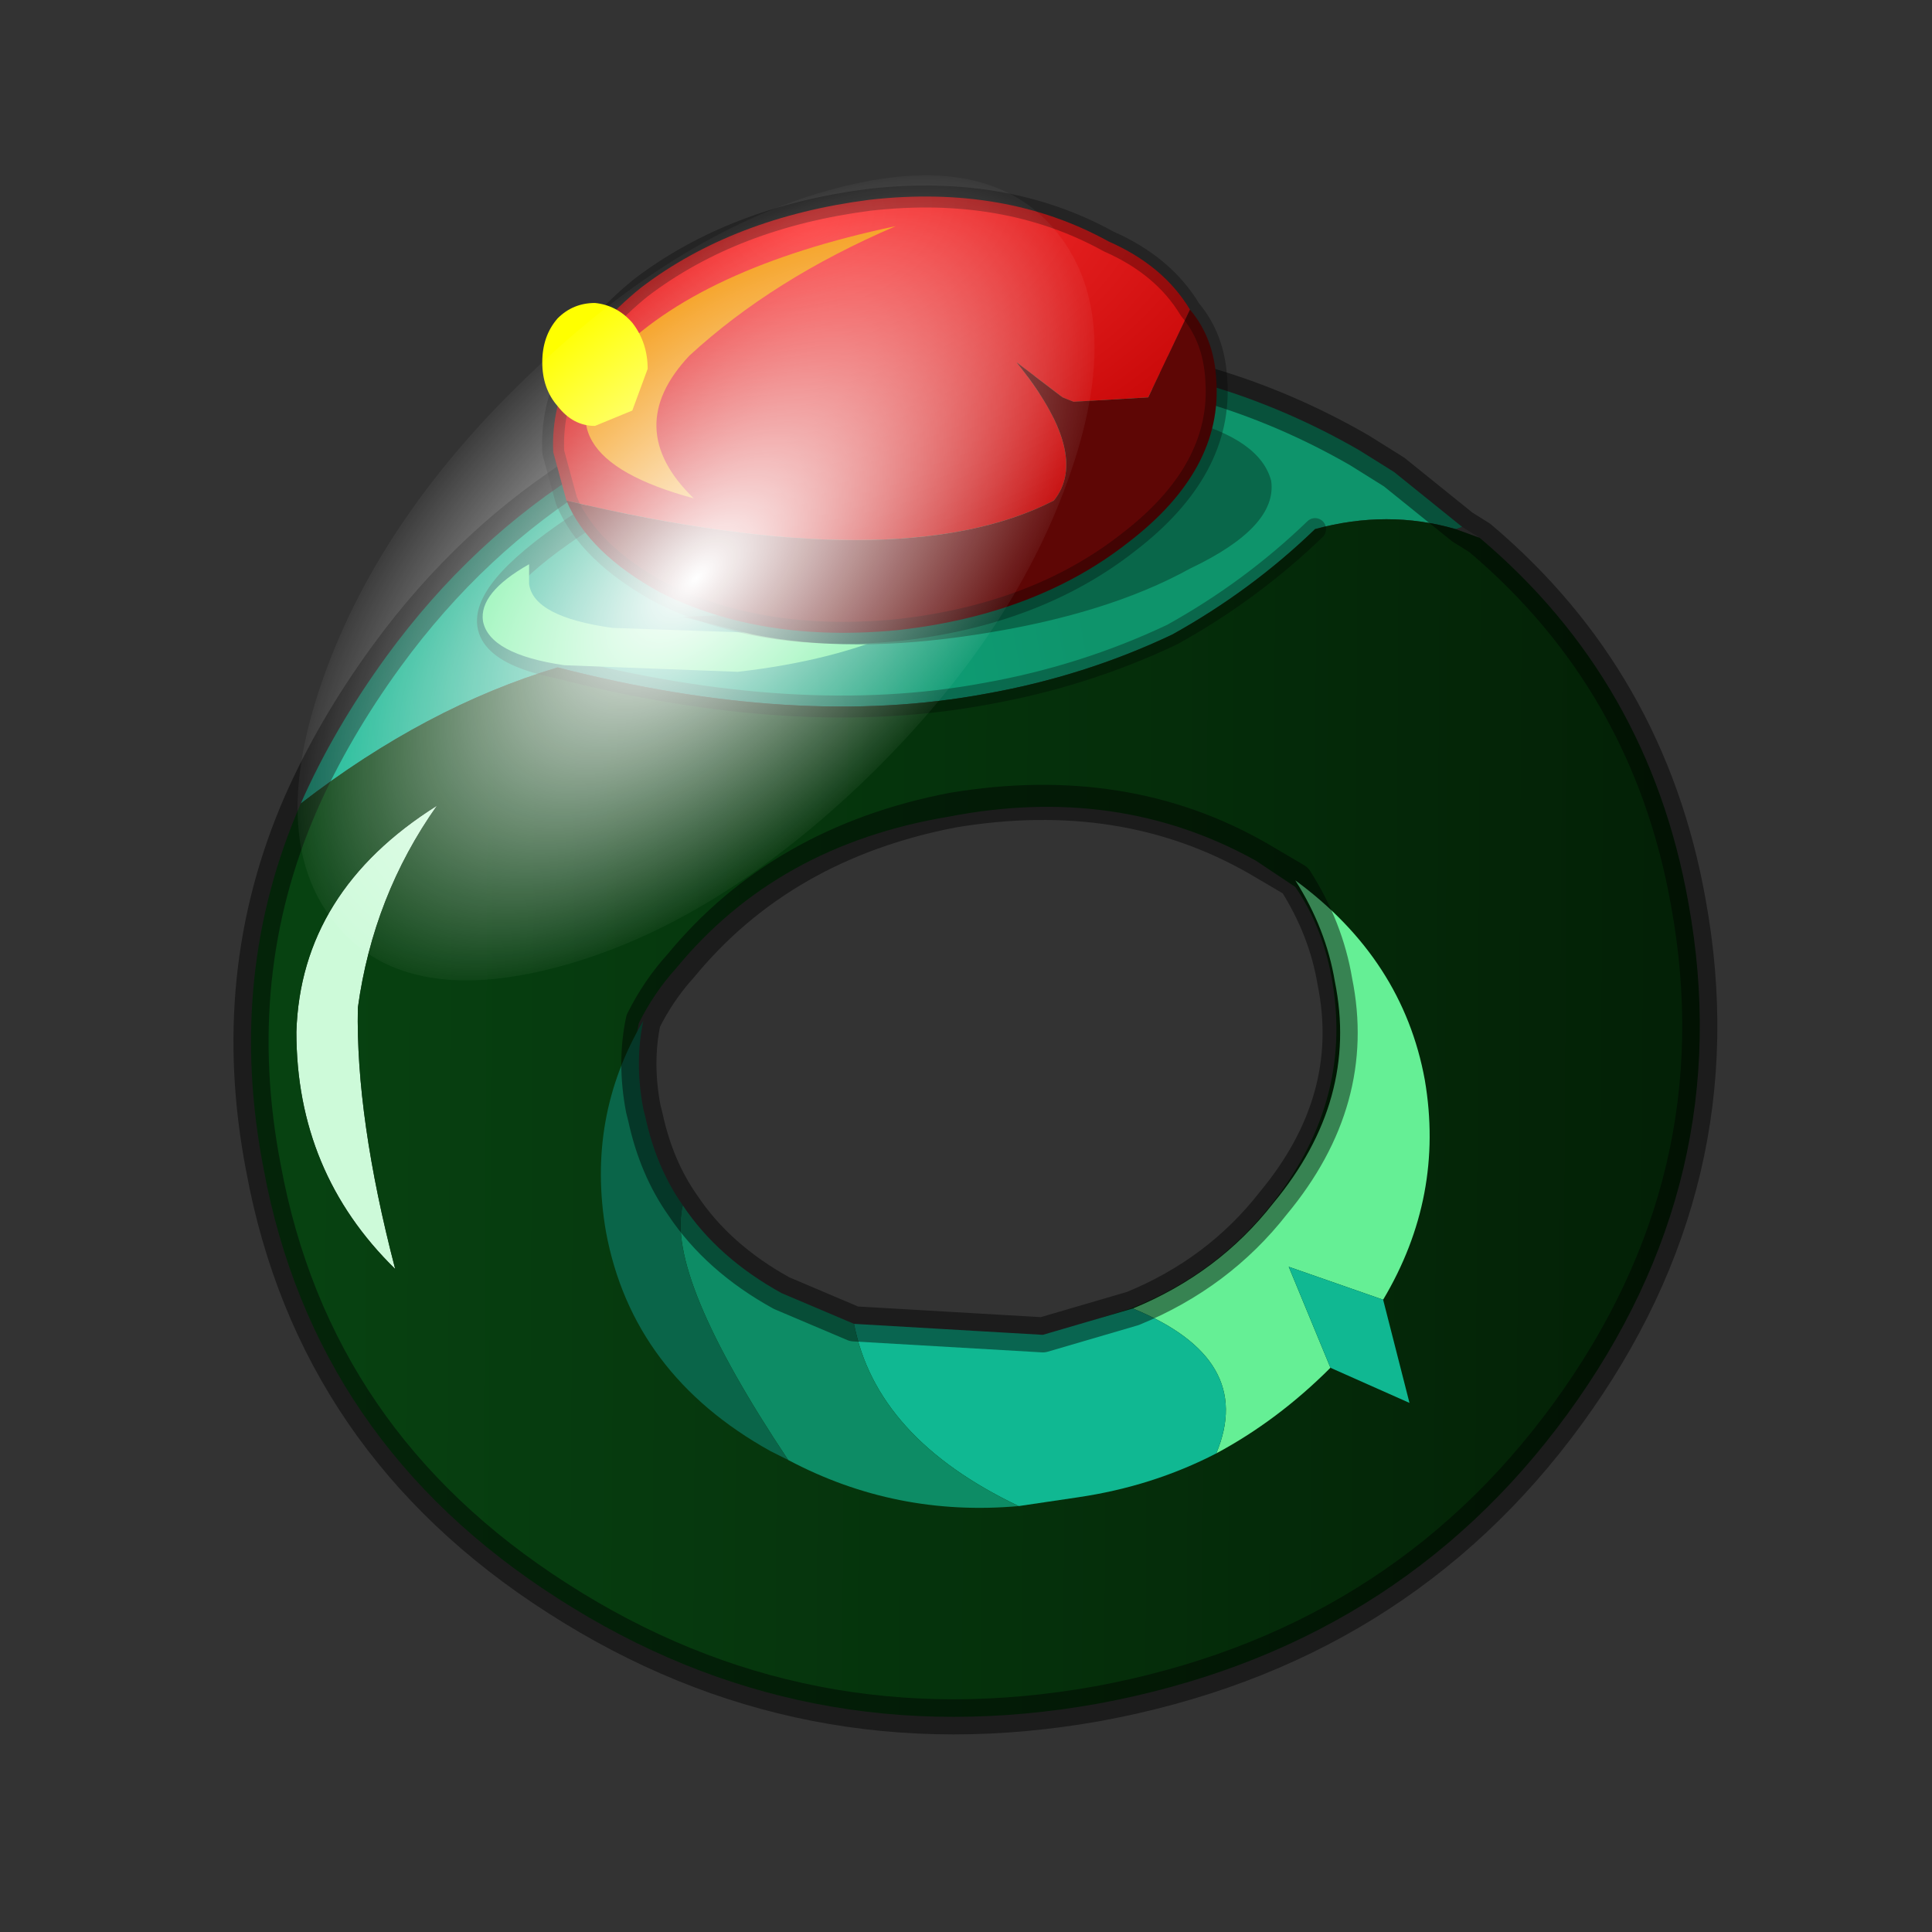 <?xml version="1.0" encoding="UTF-8" standalone="no"?>
<svg xmlns:xlink="http://www.w3.org/1999/xlink" height="440.0px" width="440.0px" xmlns="http://www.w3.org/2000/svg">
  <rect width="100%" height="100%" fill="#333333" stroke="none"/>
  <g transform="matrix(10.0, 0.0, 0.0, 10.0, 0.0, 0.0)">
    <use height="44.0" transform="matrix(1.0, 0.0, 0.0, 1.0, 0.0, 0.0)" width="44.0" xlink:href="#shape0"/>
    <use height="38.45" transform="matrix(0.373, -0.587, 0.216, 0.273, 5.265, 18.038)" width="34.5" xlink:href="#sprite0"/>
  </g>
  <defs>
    <g id="shape0" transform="matrix(1.0, 0.0, 0.0, 1.0, 0.0, 0.0)">
      <path d="M44.0 44.0 L0.0 44.0 0.0 0.0 44.0 0.0 44.0 44.0" fill="#33cc33" fill-opacity="0.0" fill-rule="evenodd" stroke="none"/>
      <path d="M33.3 12.0 L33.7 12.25 33.15 12.05 33.3 12.0" fill="#444444" fill-rule="evenodd" stroke="none"/>
      <path d="M8.15 22.95 Q8.1 25.45 9.0 28.9 6.75 26.7 6.75 23.5 6.85 20.3 9.95 18.35 8.5 20.4 8.15 22.95" fill="#cdfad9" fill-rule="evenodd" stroke="none"/>
      <path d="M6.85 18.3 Q7.6 16.6 8.8 14.95 12.7 9.6 19.45 8.4 L19.7 8.35 23.85 8.15 Q27.65 8.35 30.95 10.25 L31.75 10.75 33.3 12.0 33.15 12.05 Q31.6 11.6 29.95 12.05 28.5 13.45 26.7 14.45 24.7 15.4 22.45 15.8 18.15 16.6 12.7 15.2 9.7 16.1 6.85 18.3 M18.25 12.2 Q16.5 15.65 25.95 12.0 27.25 11.3 27.05 10.6 26.95 9.85 25.35 9.5 21.45 8.45 15.25 10.7 8.55 14.35 12.7 15.2 8.55 14.35 15.25 10.7 21.45 8.45 25.35 9.5 26.95 9.85 27.05 10.6 27.25 11.3 25.95 12.0 16.5 15.65 18.25 12.2" fill="url(#gradient0)" fill-rule="evenodd" stroke="none"/>
      <path d="M6.85 18.3 Q9.7 16.1 12.7 15.2 18.15 16.6 22.45 15.8 24.7 15.4 26.7 14.45 28.5 13.45 29.95 12.05 31.6 11.6 33.15 12.05 L33.7 12.25 Q37.55 15.5 38.45 20.55 39.6 26.85 35.7 32.2 31.8 37.55 25.0 38.8 18.3 40.0 12.7 36.4 7.15 32.85 6.0 26.6 5.15 22.2 6.85 18.3 M28.6 19.6 Q25.45 17.85 21.6 18.6 17.7 19.25 15.4 22.05 14.9 22.6 14.55 23.3 14.35 24.2 14.55 25.3 15.05 28.05 17.7 29.55 20.45 31.05 23.7 30.45 L25.75 29.8 Q27.65 29.05 28.9 27.5 30.8 25.15 30.35 22.4 30.15 21.15 29.5 20.2 L28.6 19.6 M8.15 22.95 Q8.5 20.4 9.95 18.35 6.85 20.3 6.75 23.5 6.75 26.7 9.0 28.9 8.1 25.45 8.15 22.95" fill="url(#gradient1)" fill-rule="evenodd" stroke="none"/>
      <path d="M12.7 15.2 Q8.55 14.35 15.25 10.7 21.45 8.45 25.35 9.5 26.95 9.85 27.05 10.6 27.25 11.3 25.95 12.0 16.5 15.65 18.25 12.2 M12.7 15.2 Q18.15 16.6 22.45 15.8 24.7 15.4 26.7 14.45 28.5 13.45 29.95 12.05" fill="none" stroke="#000000" stroke-linecap="round" stroke-linejoin="round" stroke-opacity="0.302" stroke-width="0.5"/>
      <path d="M33.3 12.0 L31.75 10.75 30.95 10.25 Q27.65 8.35 23.85 8.15 L19.7 8.35 19.45 8.4 Q12.7 9.6 8.8 14.95 7.6 16.6 6.85 18.3 M33.7 12.25 L33.3 12.0 M33.7 12.25 Q37.55 15.5 38.45 20.55 39.6 26.85 35.7 32.2 31.8 37.55 25.0 38.8 18.3 40.0 12.7 36.4 7.15 32.85 6.0 26.6 5.15 22.2 6.85 18.3" fill="none" stroke="#000000" stroke-linecap="round" stroke-linejoin="round" stroke-opacity="0.451" stroke-width="0.8"/>
      <path d="M29.5 20.05 Q31.95 21.85 32.45 24.6 32.9 27.25 31.5 29.6 L29.35 28.85 30.3 31.15 Q29.1 32.35 27.7 33.1 28.6 30.95 25.8 29.8 27.75 29.0 29.0 27.4 30.95 25.05 30.4 22.35 30.2 21.15 29.5 20.05" fill="#65ef95" fill-rule="evenodd" stroke="none"/>
      <path d="M25.8 29.8 Q28.6 30.95 27.7 33.1 26.25 33.85 24.55 34.1 L23.2 34.3 Q19.95 32.75 19.45 30.15 L23.75 30.4 25.8 29.8 M30.3 31.15 L29.35 28.85 31.5 29.6 32.1 31.95 30.3 31.15" fill="#10b892" fill-rule="evenodd" stroke="none"/>
      <path d="M15.55 27.45 Q16.35 28.65 17.8 29.45 L19.45 30.15 Q19.95 32.75 23.2 34.3 20.4 34.55 17.95 33.25 15.15 29.05 15.55 27.45" fill="#0d8c65" fill-rule="evenodd" stroke="none"/>
      <path d="M14.65 23.25 Q14.45 24.2 14.65 25.25 L14.7 25.45 Q14.95 26.6 15.55 27.45 15.15 29.05 17.95 33.25 L17.55 33.05 Q14.4 31.3 13.8 28.05 13.35 25.45 14.65 23.25" fill="#0a6549" fill-rule="evenodd" stroke="none"/>
      <path d="M29.5 20.05 Q30.2 21.15 30.4 22.35 30.95 25.05 29.0 27.4 27.75 29.0 25.8 29.8 M29.5 20.05 L28.65 19.55 Q25.6 17.8 21.7 18.45 17.8 19.2 15.5 22.0 15.0 22.55 14.65 23.25 14.45 24.2 14.65 25.25 L14.7 25.45 Q14.95 26.6 15.55 27.45 16.35 28.65 17.8 29.45 L19.45 30.15 23.75 30.4 25.8 29.8" fill="none" stroke="#000000" stroke-linecap="round" stroke-linejoin="round" stroke-opacity="0.451" stroke-width="0.8"/>
      <path d="M21.55 13.75 L20.55 14.35 Q19.0 15.05 16.8 15.3 L12.85 15.15 Q11.15 14.9 11.0 14.15 10.9 13.5 12.05 12.85 L12.05 13.3 Q12.15 14.05 13.95 14.3 L18.3 14.45 21.55 13.75" fill="#65ef95" fill-rule="evenodd" stroke="none"/>
      <path d="M27.2 10.15 L26.95 9.55 Q28.7 10.0 28.95 10.95 29.1 12.0 27.1 12.95 25.2 14.0 22.25 14.45 19.35 14.9 17.15 14.45 L15.55 14.05 19.95 13.85 Q23.15 13.4 25.25 12.2 27.4 11.2 27.2 10.15" fill="#09674a" fill-rule="evenodd" stroke="none"/>
      <path d="M12.9 11.4 Q20.5 13.2 24.0 11.4 24.85 10.35 23.15 8.25 L24.2 9.05 24.45 9.15 26.15 9.05 27.1 7.05 Q27.65 7.7 27.7 8.65 27.85 10.7 25.7 12.35 23.6 14.0 20.45 14.35 17.35 14.65 15.05 13.5 13.4 12.6 12.9 11.4" fill="#5e0605" fill-rule="evenodd" stroke="none"/>
      <path d="M27.1 7.05 L26.15 9.05 24.45 9.15 24.2 9.05 23.15 8.25 Q24.85 10.35 24.0 11.4 20.5 13.2 12.9 11.4 L12.6 10.3 Q12.5 8.25 14.6 6.55 16.7 4.95 19.8 4.55 22.9 4.2 25.25 5.5 26.5 6.05 27.1 7.05" fill="url(#gradient2)" fill-rule="evenodd" stroke="none"/>
      <path d="M27.1 7.05 Q26.5 6.05 25.25 5.5 22.9 4.2 19.8 4.55 16.7 4.95 14.6 6.55 12.5 8.25 12.6 10.3 L12.9 11.4 Q13.4 12.6 15.05 13.5 17.35 14.65 20.45 14.35 23.6 14.0 25.7 12.35 27.85 10.7 27.7 8.65 27.65 7.7 27.1 7.05 Z" fill="none" stroke="#000000" stroke-linecap="round" stroke-linejoin="round" stroke-opacity="0.302" stroke-width="0.5"/>
      <path d="M15.8 11.35 Q12.1 10.35 13.95 8.15 15.9 6.1 20.4 5.15 17.6 6.35 15.7 8.1 14.15 9.75 15.8 11.35" fill="#f49302" fill-rule="evenodd" stroke="none"/>
      <path d="M14.4 9.35 L13.55 9.7 Q13.05 9.7 12.7 9.25 12.35 8.85 12.35 8.25 12.35 7.65 12.7 7.25 13.05 6.9 13.55 6.9 14.05 6.95 14.4 7.35 14.75 7.8 14.75 8.4 L14.4 9.35" fill="#ffff00" fill-rule="evenodd" stroke="none"/>
    </g>
    <linearGradient gradientTransform="matrix(0.011, -0.002, 9.0E-4, 0.005, 15.35, 13.1)" gradientUnits="userSpaceOnUse" id="gradient0" spreadMethod="pad" x1="-819.2" x2="819.2">
      <stop offset="0.0" stop-color="#10b892"/>
      <stop offset="1.0" stop-color="#0e946b"/>
    </linearGradient>
    <linearGradient gradientTransform="matrix(0.02, 1.0E-4, -1.0E-4, 0.017, 23.35, 25.45)" gradientUnits="userSpaceOnUse" id="gradient1" spreadMethod="pad" x1="-819.2" x2="819.2">
      <stop offset="0.0" stop-color="#074211"/>
      <stop offset="1.0" stop-color="#031f05"/>
    </linearGradient>
    <radialGradient cx="0" cy="0" gradientTransform="matrix(0.017, -0.004, 0.002, 0.01, 18.45, 5.1)" gradientUnits="userSpaceOnUse" id="gradient2" r="819.2" spreadMethod="pad">
      <stop offset="0.0" stop-color="#fd3535"/>
      <stop offset="1.0" stop-color="#bf0000"/>
    </radialGradient>
    <g id="sprite0" transform="matrix(1.0, 0.0, 0.0, 1.0, 17.25, 19.2)">
      <use height="38.45" transform="matrix(1.0, 0.0, 0.0, 1.0, -17.25, -19.2)" width="34.5" xlink:href="#shape1"/>
    </g>
    <g id="shape1" transform="matrix(1.0, 0.0, 0.0, 1.0, 17.25, 19.2)">
      <path d="M12.2 -6.25 Q17.25 1.25 17.25 8.4 17.25 15.55 12.2 18.15 7.15 20.75 0.0 17.3 -7.15 13.8 -12.2 6.3 -17.25 -1.2 -17.25 -8.35 -17.25 -15.5 -12.2 -18.1 -7.15 -20.7 0.0 -17.2 7.15 -13.75 12.2 -6.25" fill="url(#gradient3)" fill-rule="evenodd" stroke="none"/>
    </g>
    <radialGradient cx="0" cy="0" gradientTransform="matrix(0.022, 0.011, 0.0, 0.022, 0.0, 0.05)" gradientUnits="userSpaceOnUse" id="gradient3" r="819.2" spreadMethod="pad">
      <stop offset="0.0" stop-color="#ffffff"/>
      <stop offset="1.0" stop-color="#ffffff" stop-opacity="0.0"/>
    </radialGradient>
  </defs>
</svg>
